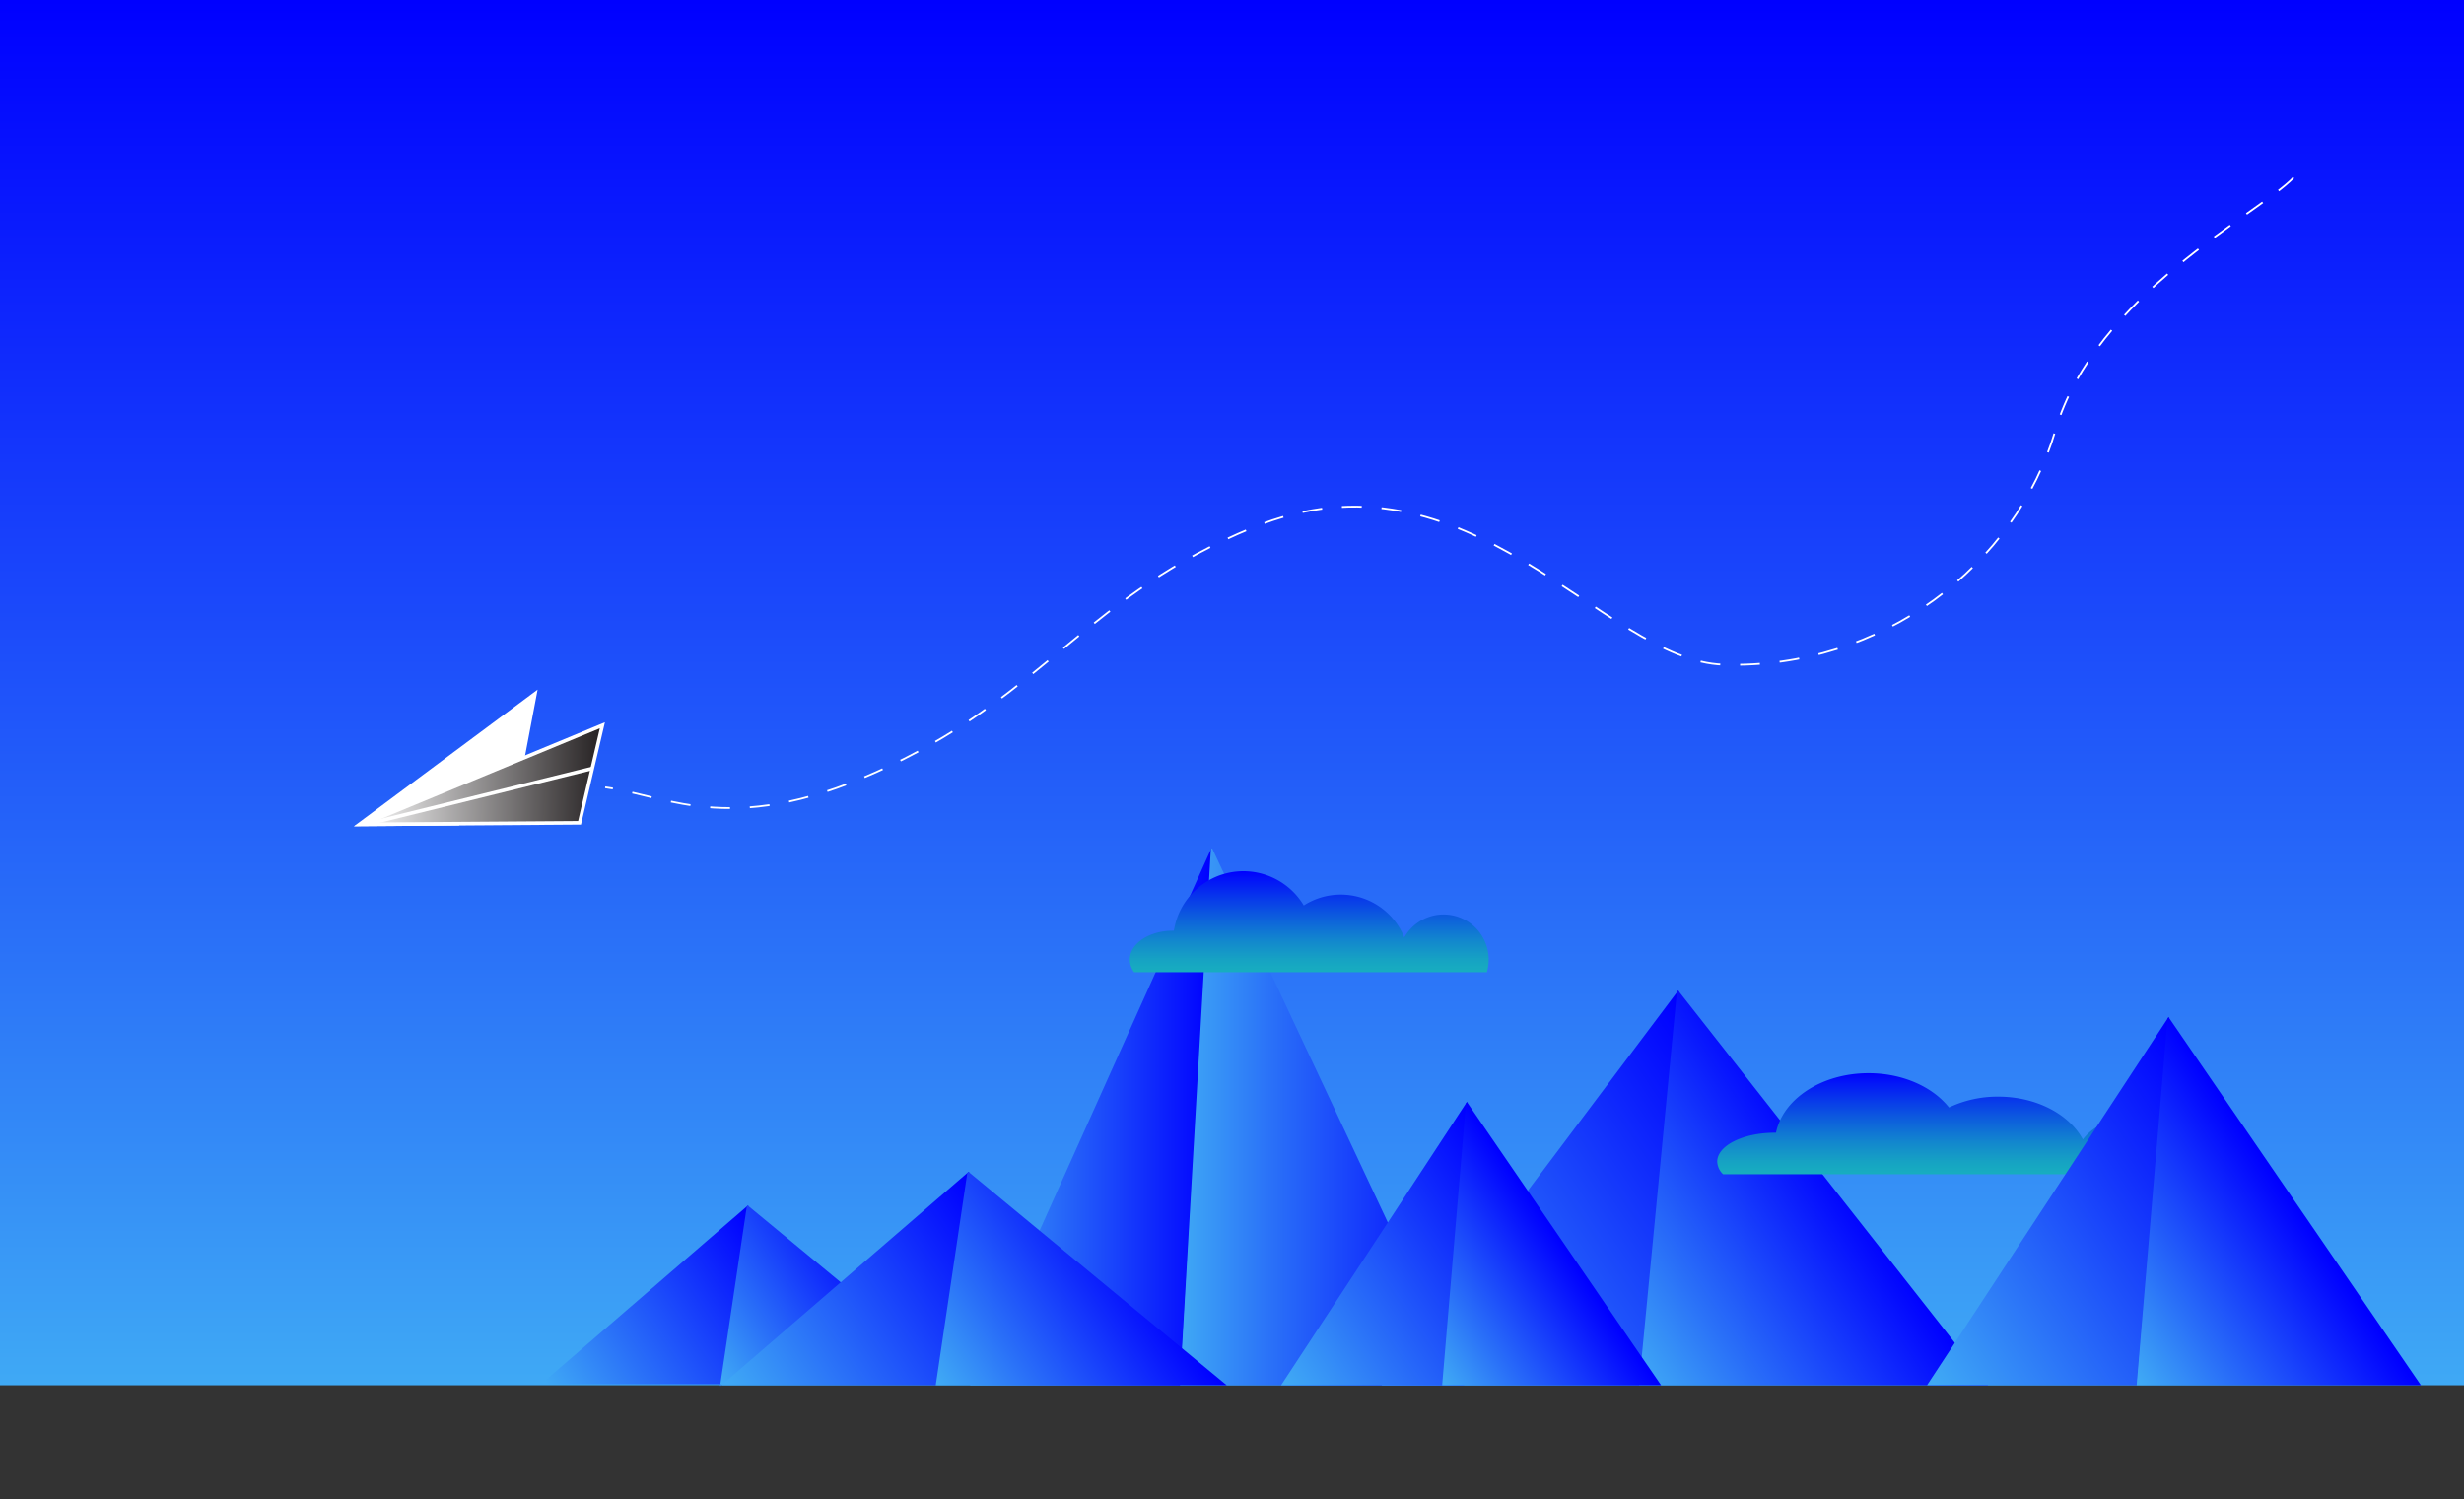 <svg xmlns="http://www.w3.org/2000/svg" xmlns:xlink="http://www.w3.org/1999/xlink" viewBox="0 0 1366 831.31"><rect x="0" y="0" width="1366" height="831.31" fill="#333333" stroke="none"/><style><![CDATA[.U{stroke:#fff}.V{stroke-miterlimit:10}.W{stroke-width:2}]]></style><defs><linearGradient id="A" x1="683" y1="768" x2="683" gradientUnits="userSpaceOnUse"><stop offset="0" stop-color="#3fa9f5"/><stop offset=".32" stop-color="#2a71f8"/><stop offset="1" stop-color="#00f"/></linearGradient><linearGradient id="B" x1="197.554" y1="429.272" x2="335.203" y2="427.895" gradientUnits="userSpaceOnUse"><stop offset="0" stop-color="#fff"/><stop offset="1" stop-color="#231f20"/></linearGradient><linearGradient id="C" x1="509.34" y1="831.08" x2="509.55" y2="831.08" xlink:href="#A"/><linearGradient id="D" x1="537.79" y1="618.92" x2="672.04" y2="618.92" xlink:href="#A"/><linearGradient id="E" x1="654.12" y1="618.92" x2="811.76" y2="618.92" xlink:href="#A"/><linearGradient id="F" x1="725.8" y1="539" x2="725.8" y2="483" gradientUnits="userSpaceOnUse"><stop offset="0" stop-color="#17aebf"/><stop offset=".12" stop-color="#16a3c3"/><stop offset=".32" stop-color="#1286ce"/><stop offset=".58" stop-color="#0c57df"/><stop offset=".9" stop-color="#0317f7"/><stop offset="1" stop-color="#00f"/></linearGradient><linearGradient id="G" x1="766.96" y1="762.06" x2="974.5" y2="621.46" xlink:href="#A"/><linearGradient id="H" x1="893.83" y1="741.55" x2="1022.29" y2="654.52" xlink:href="#A"/><linearGradient id="I" x1="1084.5" y1="651" x2="1084.5" y2="595" xlink:href="#F"/><linearGradient id="J" x1="706.36" y1="757.35" x2="845.34" y2="663.2" xlink:href="#A"/><linearGradient id="K" x1="785.64" y1="744.63" x2="866.19" y2="690.06" xlink:href="#A"/><linearGradient id="L" x1="1063.32" y1="754.15" x2="1243.93" y2="631.79" xlink:href="#A"/><linearGradient id="M" x1="1166.46" y1="737.57" x2="1271.05" y2="666.71" xlink:href="#A"/><linearGradient id="N" x1="312.81" y1="782.2" x2="433.58" y2="700.39" xlink:href="#A"/><linearGradient id="O" x1="401.03" y1="767.7" x2="491.17" y2="706.63" xlink:href="#A"/><linearGradient id="P" x1="415.21" y1="785.32" x2="559.42" y2="687.63" xlink:href="#A"/><linearGradient id="Q" x1="521.31" y1="767.94" x2="628.4" y2="695.4" xlink:href="#A"/></defs><path d="M0 0h1366v768H0z" fill="url(#A)"/><g fill="#fff" class="U V W"><path d="M254.56 456.65l-1.45.01-53.88.43 97.35-72.4-6.77 35.7"/><path d="M295.87 386.26L255.7 434.5"/></g><path d="M201.32 457.03l119.97-.85 12.65-54.05-132.62 54.9z" fill="url(#B)" class="U V W"/><path d="M204,456.74l124.74-30.8Z" fill="#fff" class="U V W"/><path d="M509.55 830.84l-.2.47" fill="url(#C)"/><path d="M672.04 470.46L654.3 768H537.8l133.96-298.16.3.62z" fill="url(#D)"/><path d="M811.76 768H654.12l17.13-297.03.5-1.13.3.62L811.76 768z" fill="url(#E)"/><path d="M824.3,539a25,25,0,0,0-45.78-19.27A38,38,0,0,0,722.79,502a39,39,0,0,0-72,14h-.46c-13.26,0-24,7.16-24,16a11.81,11.81,0,0,0,2.41,7Z" fill="url(#F)"/><path d="M930.78 549.72v.01L909 768H765.94l164.42-218.8.42.52z" fill="url(#G)"/><path d="M1102.2 768H908.63l21-217.84.72-.96.42.52v.01L1102.2 768z" fill="url(#H)"/><path d="M1215.67 651a19.31 19.31 0 0 0 1.33-7c0-13.8-14.9-25-33.3-25-12.45 0-23.3 5.13-29 12.73-7.52-13.9-25.7-23.73-46.9-23.73a62.93 62.93 0 0 0-27.31 6c-9.06-11.4-25.64-19-44.6-19-26 0-47.48 14.3-51.32 33H984c-17.65 0-32 7.16-32 16a10.07 10.07 0 0 0 3.22 7z" fill="url(#I)"/><path d="M813.53 611.4v.01L799.9 768h-89.7L813.2 610.96l.32.45z" fill="url(#J)"/><path d="M910.5 752.86l-.37-.53-96.9-141.36-.54.83L799.5 768H920.9z" fill="url(#K)"/><path d="M1202.52 564.38L1184.78 768H1068.3l133.9-204.08.32.46z" fill="url(#L)"/><path d="M1202.2 563.92l.32.46L1342.13 768h-157.6l17.1-203.24.55-.84z" fill="url(#M)"/><path d="M414.92 668.65l-15.3 99.62h-.4l.08-.56.05-.28h-99.48l3.47-3 .07-.05 111.18-96 .33.27z" fill="url(#N)"/><path d="M534.48 767.43H399.73l-.12.84h-.4l.08-.56.05-.28L414 668.9l.6-.5.33.27 32.64 26.96 86.92 71.82z" fill="url(#O)"/><path d="M536.95 649.72l-.7.6L399.97 768H519.2l18.14-117.95-.4-.33z" fill="url(#P)"/><path d="M680.1 768H518.75l17.5-117.67.7-.6 39.37 32.52L680.1 768z" fill="url(#Q)"/><path d="M1271.5,98.5c-19,20-110,65-132,140s-96,132.63-184,130c-67-2-141.08-125.3-261-76-90,37-115,91-201,132s-122,17-158,12" fill="none" stroke-dasharray="11" class="U V"/></svg>